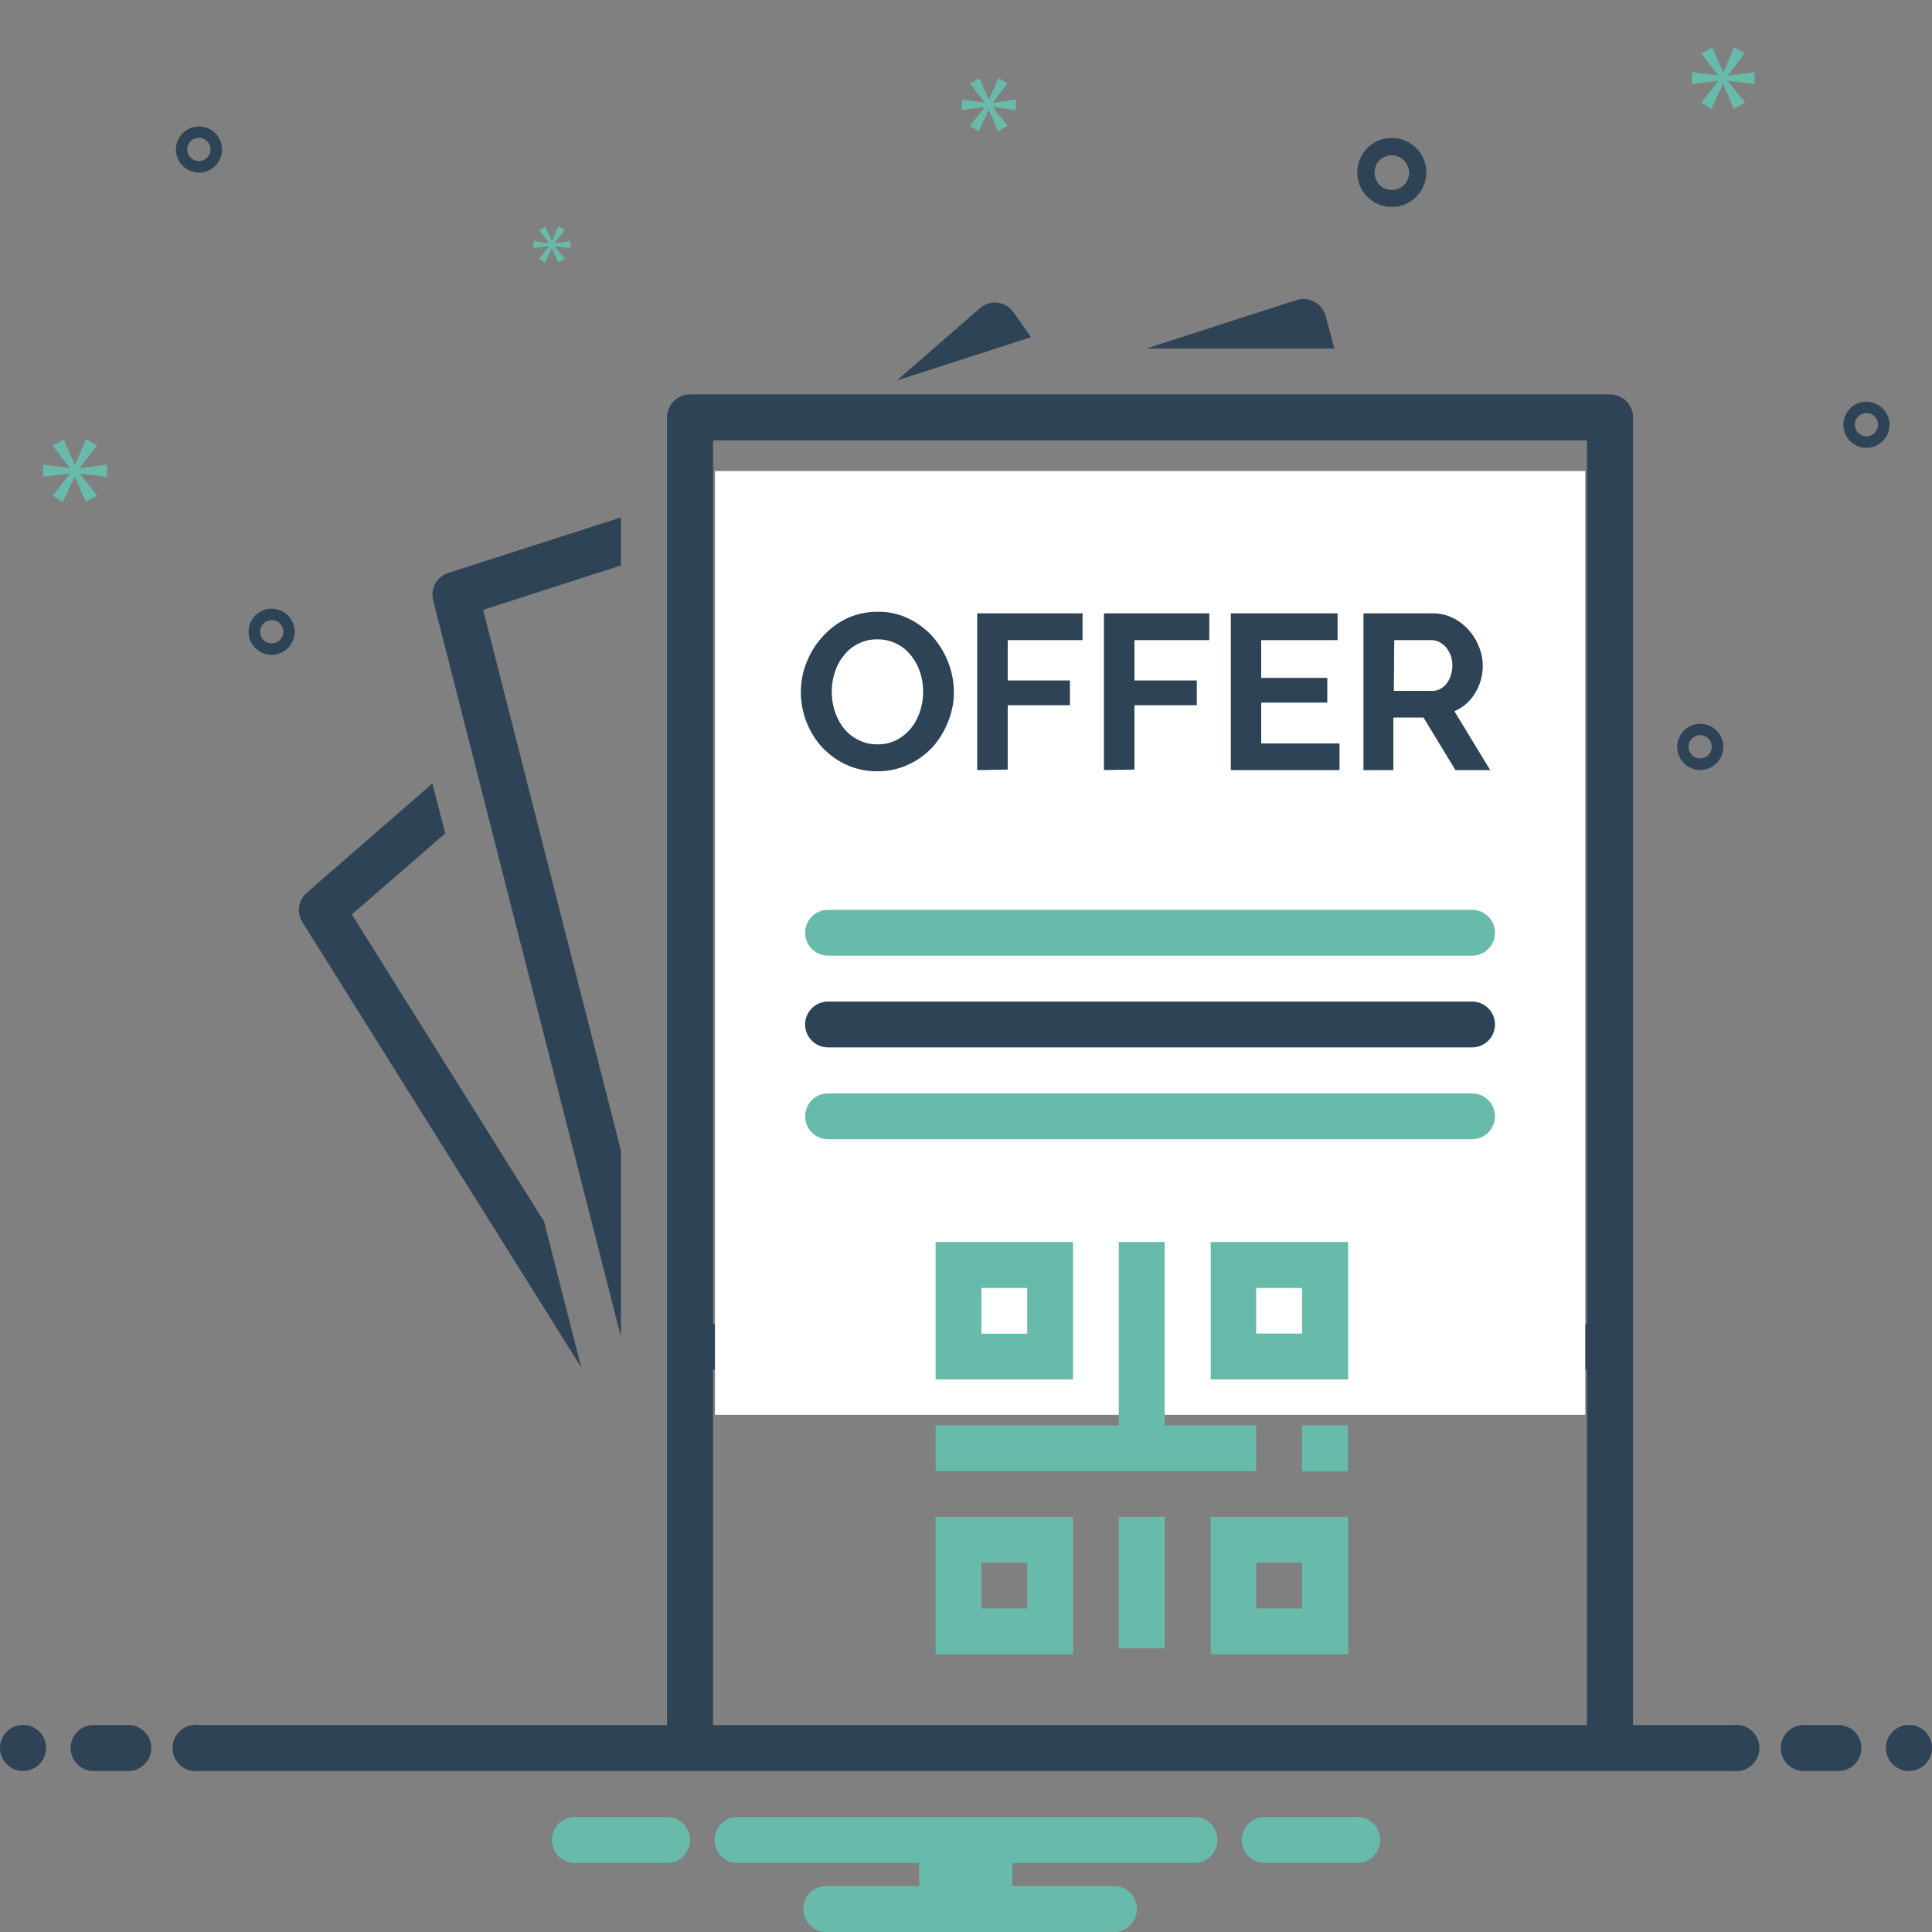 <svg viewBox="0 0 150 150" xmlns="http://www.w3.org/2000/svg"><rect x="0" y="0" width="150" height="150" fill="#808080" stroke="none"/><circle cx="1.79" cy="135.71" fill="#2e4456" r="1.79"/><path d="m9.82 133.93h-2.68a1.79 1.79 0 0 0 0 3.57h2.68a1.79 1.79 0 1 0 0-3.57z" fill="#2e4456"/><path d="m105.49 141.07h-7.41a1.79 1.79 0 0 0 0 3.57h7.41a1.79 1.79 0 0 0 0-3.57z" fill="#68bbab"/><path d="m51.92 141.07h-7.41a1.79 1.79 0 0 0 0 3.57h7.41a1.79 1.79 0 0 0 0-3.57z" fill="#68bbab"/><path d="m92.86 141.07h-35.72a1.79 1.79 0 0 0 0 3.57h14.23v1.79h-7.08a1.79 1.79 0 1 0 0 3.57h22.32a1.79 1.79 0 0 0 0-3.57h-8v-1.79h14.25a1.79 1.79 0 0 0 0-3.57z" fill="#68bbab"/><path d="m45.13 106.17-2.89-11.33-14.92-23.84 7.25-6.3-1-3.87-9.75 8.48a1.78 1.78 0 0 0 -.34 2.29z" fill="#2e4456"/><path d="m78.7 24.26a1.77 1.77 0 0 0 -2.63-.32l-6.44 5.6 10.42-3.36z" fill="#2e4456"/><path d="m48.21 103.8v-14.45l-10.7-42 10.7-3.45v-3.73l-13.4 4.31a1.78 1.78 0 0 0 -1.18 2.13z" fill="#2e4456"/><path d="m102.93 24.56a1.81 1.81 0 0 0 -.87-1.12 1.78 1.78 0 0 0 -1.41-.14l-11.65 3.76h14.6z" fill="#2e4456"/><path d="m142.86 133.93h-2.68a1.79 1.79 0 1 0 0 3.57h2.68a1.79 1.79 0 0 0 0-3.57z" fill="#2e4456"/><circle cx="148.21" cy="135.71" fill="#2e4456" r="1.79"/><path d="m134.57 133.93h-7.78v-101.52a1.79 1.79 0 0 0 -1.79-1.79h-71.43a1.79 1.79 0 0 0 -1.78 1.79v101.52h-36.36a1.8 1.8 0 1 0 0 3.57h119.14a1.8 1.8 0 1 0 0-3.57zm-11.36 0h-67.85v-27.6h67.85zm-40.53-61.87a11 11 0 0 0 13.21 0 8.29 8.29 0 0 0 2.9 3.24l3.42 1.2c2.33.5 10.69 2.79 11.18 9.59v16.69h-48.21v-16.7c.48-6.74 8.78-9 11.17-9.59l3.42-1.19a8.24 8.24 0 0 0 2.91-3.24zm-5.89-18.06c0-6.48 5.6-11.75 12.5-11.75s12.5 5.27 12.5 11.75-5.73 16.75-12.5 16.75-12.5-10.33-12.5-16.75zm46.42 48.81h-6.21v-16.91c-.7-10.73-14.23-13-14.77-13a4.69 4.69 0 0 1 -3.49-3.23c4.09-4.32 6.66-10.8 6.66-15.67 0-8.44-7.21-15.32-16.07-15.32s-16.12 6.84-16.12 15.32c0 4.88 2.58 11.36 6.67 15.67a4.65 4.65 0 0 1 -3.47 3.22c-.57.09-14.1 2.32-14.8 13.05v16.87h-6.25v-68.62h67.85z" fill="#2e4456"/><path d="m102.21 76.49a14.57 14.57 0 0 1 -2.33 3.24 13.68 13.68 0 0 1 -10 4.33h-1.21a13.91 13.91 0 0 1 -12.32-7.57l3.42-1.19a10.35 10.35 0 0 0 8.9 5.2h1.21a10.17 10.17 0 0 0 7.41-3.21 10.78 10.78 0 0 0 1.5-2z" fill="#68bbab"/><path d="m108.06 16.07a2.68 2.68 0 1 0 -2.68-2.68 2.68 2.68 0 0 0 2.68 2.68zm0-4a1.34 1.34 0 1 1 -1.34 1.34 1.34 1.34 0 0 1 1.34-1.36z" fill="#2e4456"/><path d="m144.91 31.19a1.79 1.79 0 1 0 1.79 1.81 1.79 1.79 0 0 0 -1.79-1.81zm0 2.68a.9.9 0 1 1 .9-.89.89.89 0 0 1 -.9.89z" fill="#2e4456"/><path d="m15.45 9.82a1.79 1.79 0 1 0 1.79 1.79 1.79 1.79 0 0 0 -1.79-1.79zm0 2.68a.9.9 0 1 1 .89-.89.89.89 0 0 1 -.89.89z" fill="#2e4456"/><path d="m132 56.2a1.79 1.79 0 1 0 1.8 1.8 1.79 1.79 0 0 0 -1.8-1.8zm0 2.68a.9.9 0 1 1 .9-.89.89.89 0 0 1 -.9.89z" fill="#2e4456"/><path d="m22.88 49.06a1.79 1.79 0 1 0 -1.79 1.78 1.79 1.79 0 0 0 1.79-1.78zm-2.68 0a.9.9 0 1 1 .89.89.89.89 0 0 1 -.89-.89z" fill="#2e4456"/><path d="m6.2 36.32 1.33-1.74-.84-.48-.85 1.96h-.03l-.87-1.94-.85.49 1.31 1.7v.03l-2.05-.27v.95l2.07-.26v.02l-1.33 1.71.79.5.91-1.97h.03l.84 1.96.88-.5-1.34-1.68v-.03l2.11.25v-.95l-2.11.28z" fill="#68bbab"/><path d="m42.62 19.13-.76.98.45.29.53-1.14h.01l.49 1.13.5-.29-.77-.97v-.01l1.21.14v-.54l-1.21.16v-.02l.77-1-.49-.28-.49 1.13h-.02l-.49-1.12-.49.28.75.98v.02l-1.18-.15v.54l1.19-.15z" fill="#68bbab"/><path d="m136.23 6.53v-.93l-2.07.27v-.03l1.31-1.71-.83-.46-.83 1.91h-.03l-.85-1.9-.84.48 1.29 1.67v.03l-2.01-.26v.93l2.03-.26v.03l-1.31 1.67.79.49.89-1.93h.02l.83 1.92.86-.49-1.32-1.65v-.03z" fill="#68bbab"/><path d="m77.1 7.94 1.12-1.47-.71-.41-.72 1.66h-.02l-.73-1.64-.73.41 1.12 1.44v.03l-1.74-.23v.81l1.75-.23v.02l-1.13 1.45.68.42.77-1.66h.02l.71 1.65.74-.43-1.13-1.41v-.03l1.78.22v-.81l-1.78.24z" fill="#68bbab"/><path d="m55.51 36.57h67.57v73.28h-67.57z" fill="#fff"/><path d="m68.11 59.88a5.69 5.69 0 0 1 -2.43-.52 6.17 6.17 0 0 1 -1.87-1.36 6.37 6.37 0 0 1 -1.63-4.26 6.16 6.16 0 0 1 .45-2.33 6.46 6.46 0 0 1 1.25-2 6.05 6.05 0 0 1 1.9-1.41 5.55 5.55 0 0 1 2.38-.5 5.23 5.23 0 0 1 2.41.54 6 6 0 0 1 1.86 1.41 6.69 6.69 0 0 1 1.2 2 6.38 6.38 0 0 1 .43 2.26 6.07 6.07 0 0 1 -.45 2.32 6.5 6.5 0 0 1 -1.23 2 6 6 0 0 1 -1.89 1.35 5.56 5.56 0 0 1 -2.38.5zm-3.53-6.17a4.88 4.88 0 0 0 .24 1.52 4.2 4.2 0 0 0 .69 1.31 3.3 3.3 0 0 0 1.12.9 3.18 3.18 0 0 0 1.49.35 3.22 3.22 0 0 0 1.52-.35 3.63 3.63 0 0 0 1.12-.94 4.09 4.09 0 0 0 .68-1.31 4.71 4.71 0 0 0 .23-1.48 4.9 4.9 0 0 0 -.24-1.53 4.2 4.2 0 0 0 -.71-1.3 3.24 3.24 0 0 0 -1.11-.9 3.3 3.3 0 0 0 -1.49-.34 3.16 3.16 0 0 0 -1.52.36 3.22 3.22 0 0 0 -1.11.92 4 4 0 0 0 -.68 1.3 4.73 4.73 0 0 0 -.23 1.49z" fill="#2e4456"/><path d="m75.87 59.79v-12.17h8.18v2.08h-5.81v3.13h4.83v1.92h-4.83v5z" fill="#2e4456"/><path d="m85.71 59.79v-12.17h8.18v2.08h-5.81v3.13h4.84v1.92h-4.84v5z" fill="#2e4456"/><path d="m104 57.72v2.07h-8.44v-12.17h8.29v2.08h-5.93v2.93h5.13v1.92h-5.13v3.17z" fill="#2e4456"/><path d="m105.86 59.79v-12.17h5.38a3.49 3.49 0 0 1 1.55.35 4.08 4.08 0 0 1 1.23.93 4.34 4.34 0 0 1 .8 1.3 3.86 3.86 0 0 1 .3 1.47 4 4 0 0 1 -.6 2.15 3.4 3.4 0 0 1 -1.6 1.4l2.78 4.57h-2.7l-2.48-4.08h-2.34v4.08zm2.36-6.15h3a1.18 1.18 0 0 0 .61-.16 1.51 1.51 0 0 0 .49-.42 2.13 2.13 0 0 0 .32-.62 2.43 2.43 0 0 0 .12-.77 2.22 2.22 0 0 0 -.13-.79 2.43 2.43 0 0 0 -.37-.63 1.89 1.89 0 0 0 -.53-.41 1.36 1.36 0 0 0 -.61-.14h-2.87z" fill="#2e4456"/><g fill="#68bbab"><path d="m79.75 107.1h3.56v-10.67h-10.67v10.67zm-3.55-7.1h3.55v3.55h-3.55z"/><path d="m97.53 110.66h-7.11v-14.23h-3.56v14.23h-14.22v3.55h24.89z"/><path d="m101.09 110.66h3.56v3.56h-3.56z"/><path d="m86.86 121.33v3.09.46 3.09h3.56v-3.09-.46-3.09-3.56h-3.56z"/><path d="m76.2 117.77h-3.56v10.67h10.67v-10.67zm3.55 7.11h-3.55v-3.56h3.55z"/><path d="m97.53 117.77h-3.53v10.67h10.67v-10.67zm3.56 7.11h-3.56v-3.56h3.56z"/><path d="m101.09 96.43h-7.09v10.67h10.67v-10.67zm0 7.11h-3.56v-3.54h3.56z"/><path d="m64.29 74.2h50a1.78 1.78 0 0 0 0-3.56h-50a1.78 1.78 0 1 0 0 3.56z"/></g><path d="m114.29 77.76h-50a1.78 1.78 0 1 0 0 3.56h50a1.78 1.78 0 0 0 0-3.56z" fill="#2e4456"/><path d="m114.29 84.89h-50a1.78 1.78 0 1 0 0 3.56h50a1.78 1.78 0 0 0 0-3.56z" fill="#68bbab"/></svg>